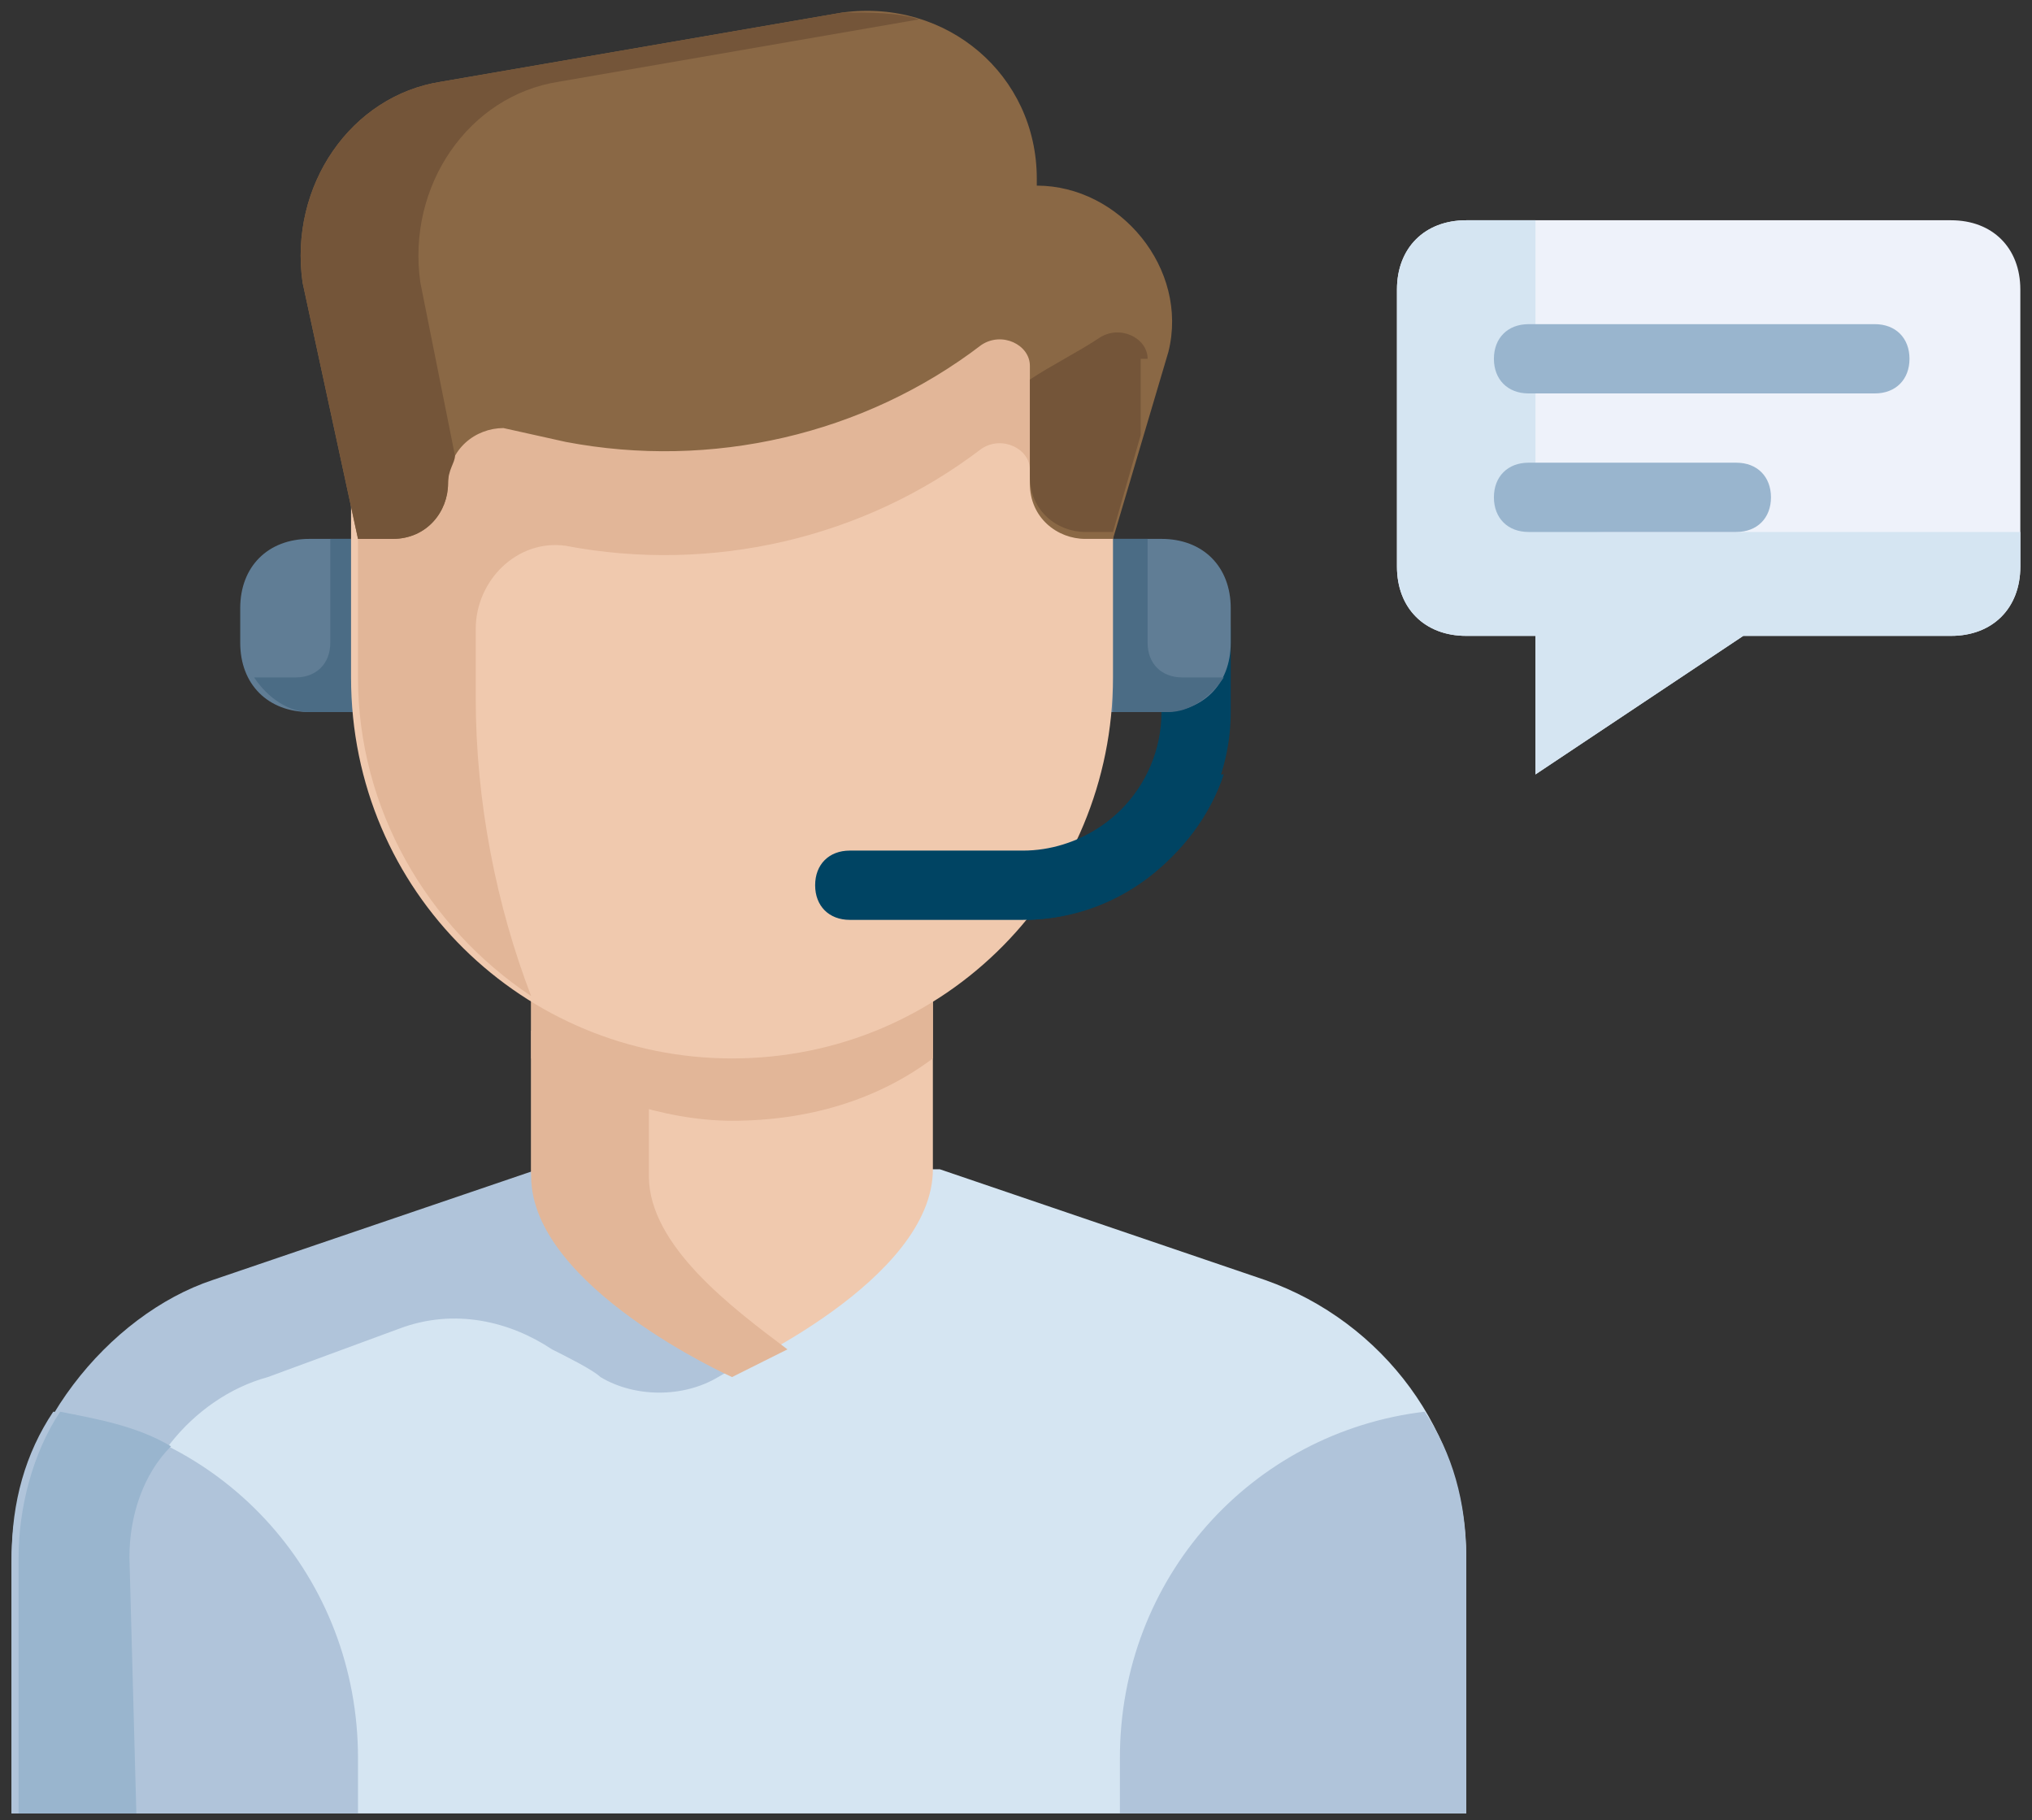 <svg width="163" height="146" viewBox="0 0 163 146" fill="none" xmlns="http://www.w3.org/2000/svg">
<rect x="0" y="0" width="163" height="146" fill="#333333" stroke="none"/>
<path d="M82.056 73.786H68.166C66.499 73.786 65.388 72.674 65.388 71.008C65.388 69.341 66.499 68.23 68.166 68.23H82.056C88.168 68.23 93.168 63.229 93.168 57.117V50.45C93.168 48.783 94.28 47.672 95.946 47.672C97.613 47.672 98.725 48.783 98.725 50.45V57.117C98.725 66.007 91.501 73.786 82.056 73.786Z" fill="#004463"/>
<path d="M33.716 57.114H24.826C21.492 57.114 19.27 54.892 19.27 51.558V48.78C19.27 45.446 21.492 43.224 24.826 43.224H33.16V57.114H33.716Z" fill="#607D95"/>
<path d="M20.382 54.336H23.716C25.383 54.336 26.494 53.225 26.494 51.558V43.224H29.272V57.114H24.827C23.16 57.114 21.494 56.003 20.382 54.336Z" fill="#4B6C85"/>
<path d="M84.835 57.114H93.169C96.502 57.114 98.725 54.892 98.725 51.558V48.78C98.725 45.446 96.502 43.224 93.169 43.224H84.835V57.114Z" fill="#607D95"/>
<path d="M98.168 54.336H94.834C93.167 54.336 92.056 53.225 92.056 51.558V43.224H89.278V57.114H93.723C95.39 57.114 97.056 56.003 98.168 54.336Z" fill="#4B6C85"/>
<path d="M43.163 94.343L17.049 103.233C7.603 106.566 0.936 115.456 0.936 125.457V145.459H117.615V124.901C117.615 114.9 110.948 106.011 101.502 102.677L75.388 93.787H43.163V94.343Z" fill="#D5E5F2"/>
<path d="M56.497 93.784H43.163L17.049 102.674C8.715 105.452 0.936 114.897 0.936 124.898V145.456H10.382V124.898C10.382 118.231 15.382 112.119 21.494 110.453L32.05 106.563C36.495 104.896 40.94 106.008 44.274 108.23C45.385 108.786 47.608 109.897 48.163 110.453C50.941 112.119 54.831 112.119 57.609 110.453C62.609 107.674 69.276 102.674 69.276 96.562L67.61 93.228H56.497V93.784ZM117.615 145.456V124.898C117.615 120.454 116.504 116.564 114.281 113.231C100.391 114.897 89.834 126.565 89.834 141.011V145.456H117.615Z" fill="#B0C4DA"/>
<path d="M0.936 145.459V124.901C0.936 120.456 2.047 116.567 4.27 113.233C18.16 114.9 28.717 126.568 28.717 141.014V145.459H0.936Z" fill="#B0C4DA"/>
<path d="M10.382 124.901C10.382 121.568 11.493 118.234 13.716 116.011C10.938 114.345 7.604 113.789 4.826 113.233C2.603 116.567 1.492 121.012 1.492 124.901V145.459H10.938L10.382 124.901Z" fill="#99B5CE"/>
<path d="M42.607 75.453V93.788C42.607 102.678 58.72 109.901 58.72 109.901C58.72 109.901 74.832 102.678 74.832 93.788V75.453H42.607Z" fill="#F0C9AE"/>
<path d="M42.607 84.896C47.052 87.674 53.164 89.896 58.72 89.896C64.832 89.896 70.388 88.229 74.832 84.896V76.006H42.607V84.896Z" fill="#E2B698"/>
<path d="M52.052 94.343V82.675H42.607V94.343C42.607 103.232 58.72 110.455 58.72 110.455L63.165 108.233C58.72 104.899 52.052 99.899 52.052 94.343Z" fill="#E2B698"/>
<path d="M89.278 24.335V54.338C89.278 71.007 75.943 84.897 58.719 84.897C42.05 84.897 28.16 71.562 28.16 54.338V24.335" fill="#F0C9AE"/>
<path d="M38.162 56.002V50.446C38.162 46.557 41.496 43.223 45.385 43.779C57.053 46.001 69.277 43.223 78.722 36C80.389 34.889 82.611 36 82.611 37.667V28.777C82.611 27.11 80.389 25.999 78.722 27.11C69.277 34.333 57.053 37.111 45.385 34.889L40.385 33.778C39.829 33.778 38.718 33.778 38.162 34.333L36.495 35.445V36.556C36.495 36.556 35.94 37.667 35.94 38.223C35.94 41.001 33.717 42.668 31.495 42.668H28.717V54.336C28.717 64.892 34.273 74.338 42.607 79.894C39.829 72.671 38.162 64.337 38.162 56.002Z" fill="#E2B698"/>
<path d="M28.718 43.225H31.496C34.274 43.225 35.941 41.003 35.941 38.781C35.941 36.002 38.164 34.336 40.386 34.336L45.387 35.447C57.054 37.669 69.278 34.891 78.723 27.668C80.39 26.557 82.613 27.668 82.613 29.335V38.781C82.613 41.559 84.835 43.225 87.058 43.225H89.28L93.725 28.224C95.392 21.556 89.836 14.889 83.168 14.889V14.334C83.168 5.999 75.945 -0.112 67.611 0.999L35.386 6.555C28.163 7.666 23.162 14.889 24.273 22.668L28.718 43.225Z" fill="#8A6845"/>
<path d="M33.719 22.667C32.607 14.888 37.608 7.665 44.831 6.554L73.723 1.554C72.056 0.998 69.834 0.998 67.611 0.998L35.386 6.554C28.163 7.665 23.162 14.888 24.273 22.667L28.718 43.225H31.496C34.274 43.225 35.941 41.002 35.941 38.78C35.941 37.669 36.497 37.113 36.497 36.557L33.719 22.667ZM92.058 28.779C92.058 27.112 89.836 26.001 88.169 27.112C86.502 28.223 84.279 29.334 82.613 30.446V38.224C82.613 41.002 84.835 42.669 87.058 42.669H89.28L91.502 34.891V28.779H92.058Z" fill="#745539"/>
<path d="M156.508 17.667H117.615C114.281 17.667 112.059 19.889 112.059 23.223V45.448C112.059 48.781 114.281 51.004 117.615 51.004H123.171V62.116L139.839 51.004H156.508C159.841 51.004 162.064 48.781 162.064 45.448V23.223C162.064 19.889 159.841 17.667 156.508 17.667Z" fill="#EEF2FA"/>
<path d="M150.952 42.67H128.727C125.393 42.67 123.171 40.447 123.171 37.114V17.667H117.615C114.281 17.667 112.059 19.889 112.059 23.223V45.448C112.059 48.781 114.281 51.004 117.615 51.004H123.171V62.116L139.839 51.004H156.508C159.841 51.004 162.064 48.781 162.064 45.448V42.67H150.952Z" fill="#D5E5F2"/>
<path d="M150.395 31.557H122.614C120.948 31.557 119.836 30.446 119.836 28.779C119.836 27.112 120.948 26.001 122.614 26.001H150.395C152.062 26.001 153.173 27.112 153.173 28.779C153.173 30.446 152.062 31.557 150.395 31.557ZM139.283 42.669H122.614C120.948 42.669 119.836 41.558 119.836 39.891C119.836 38.224 120.948 37.113 122.614 37.113H139.283C140.95 37.113 142.061 38.224 142.061 39.891C142.061 41.558 140.95 42.669 139.283 42.669Z" fill="#99B5CE"/>
<path d="M92.057 62.115C90.39 65.449 86.501 68.227 82.056 68.227H68.166C66.499 68.227 65.388 69.338 65.388 71.005C65.388 72.672 66.499 73.783 68.166 73.783H82.056C89.279 73.783 95.946 68.783 98.169 62.115H92.057Z" fill="#004463"/>
</svg>
